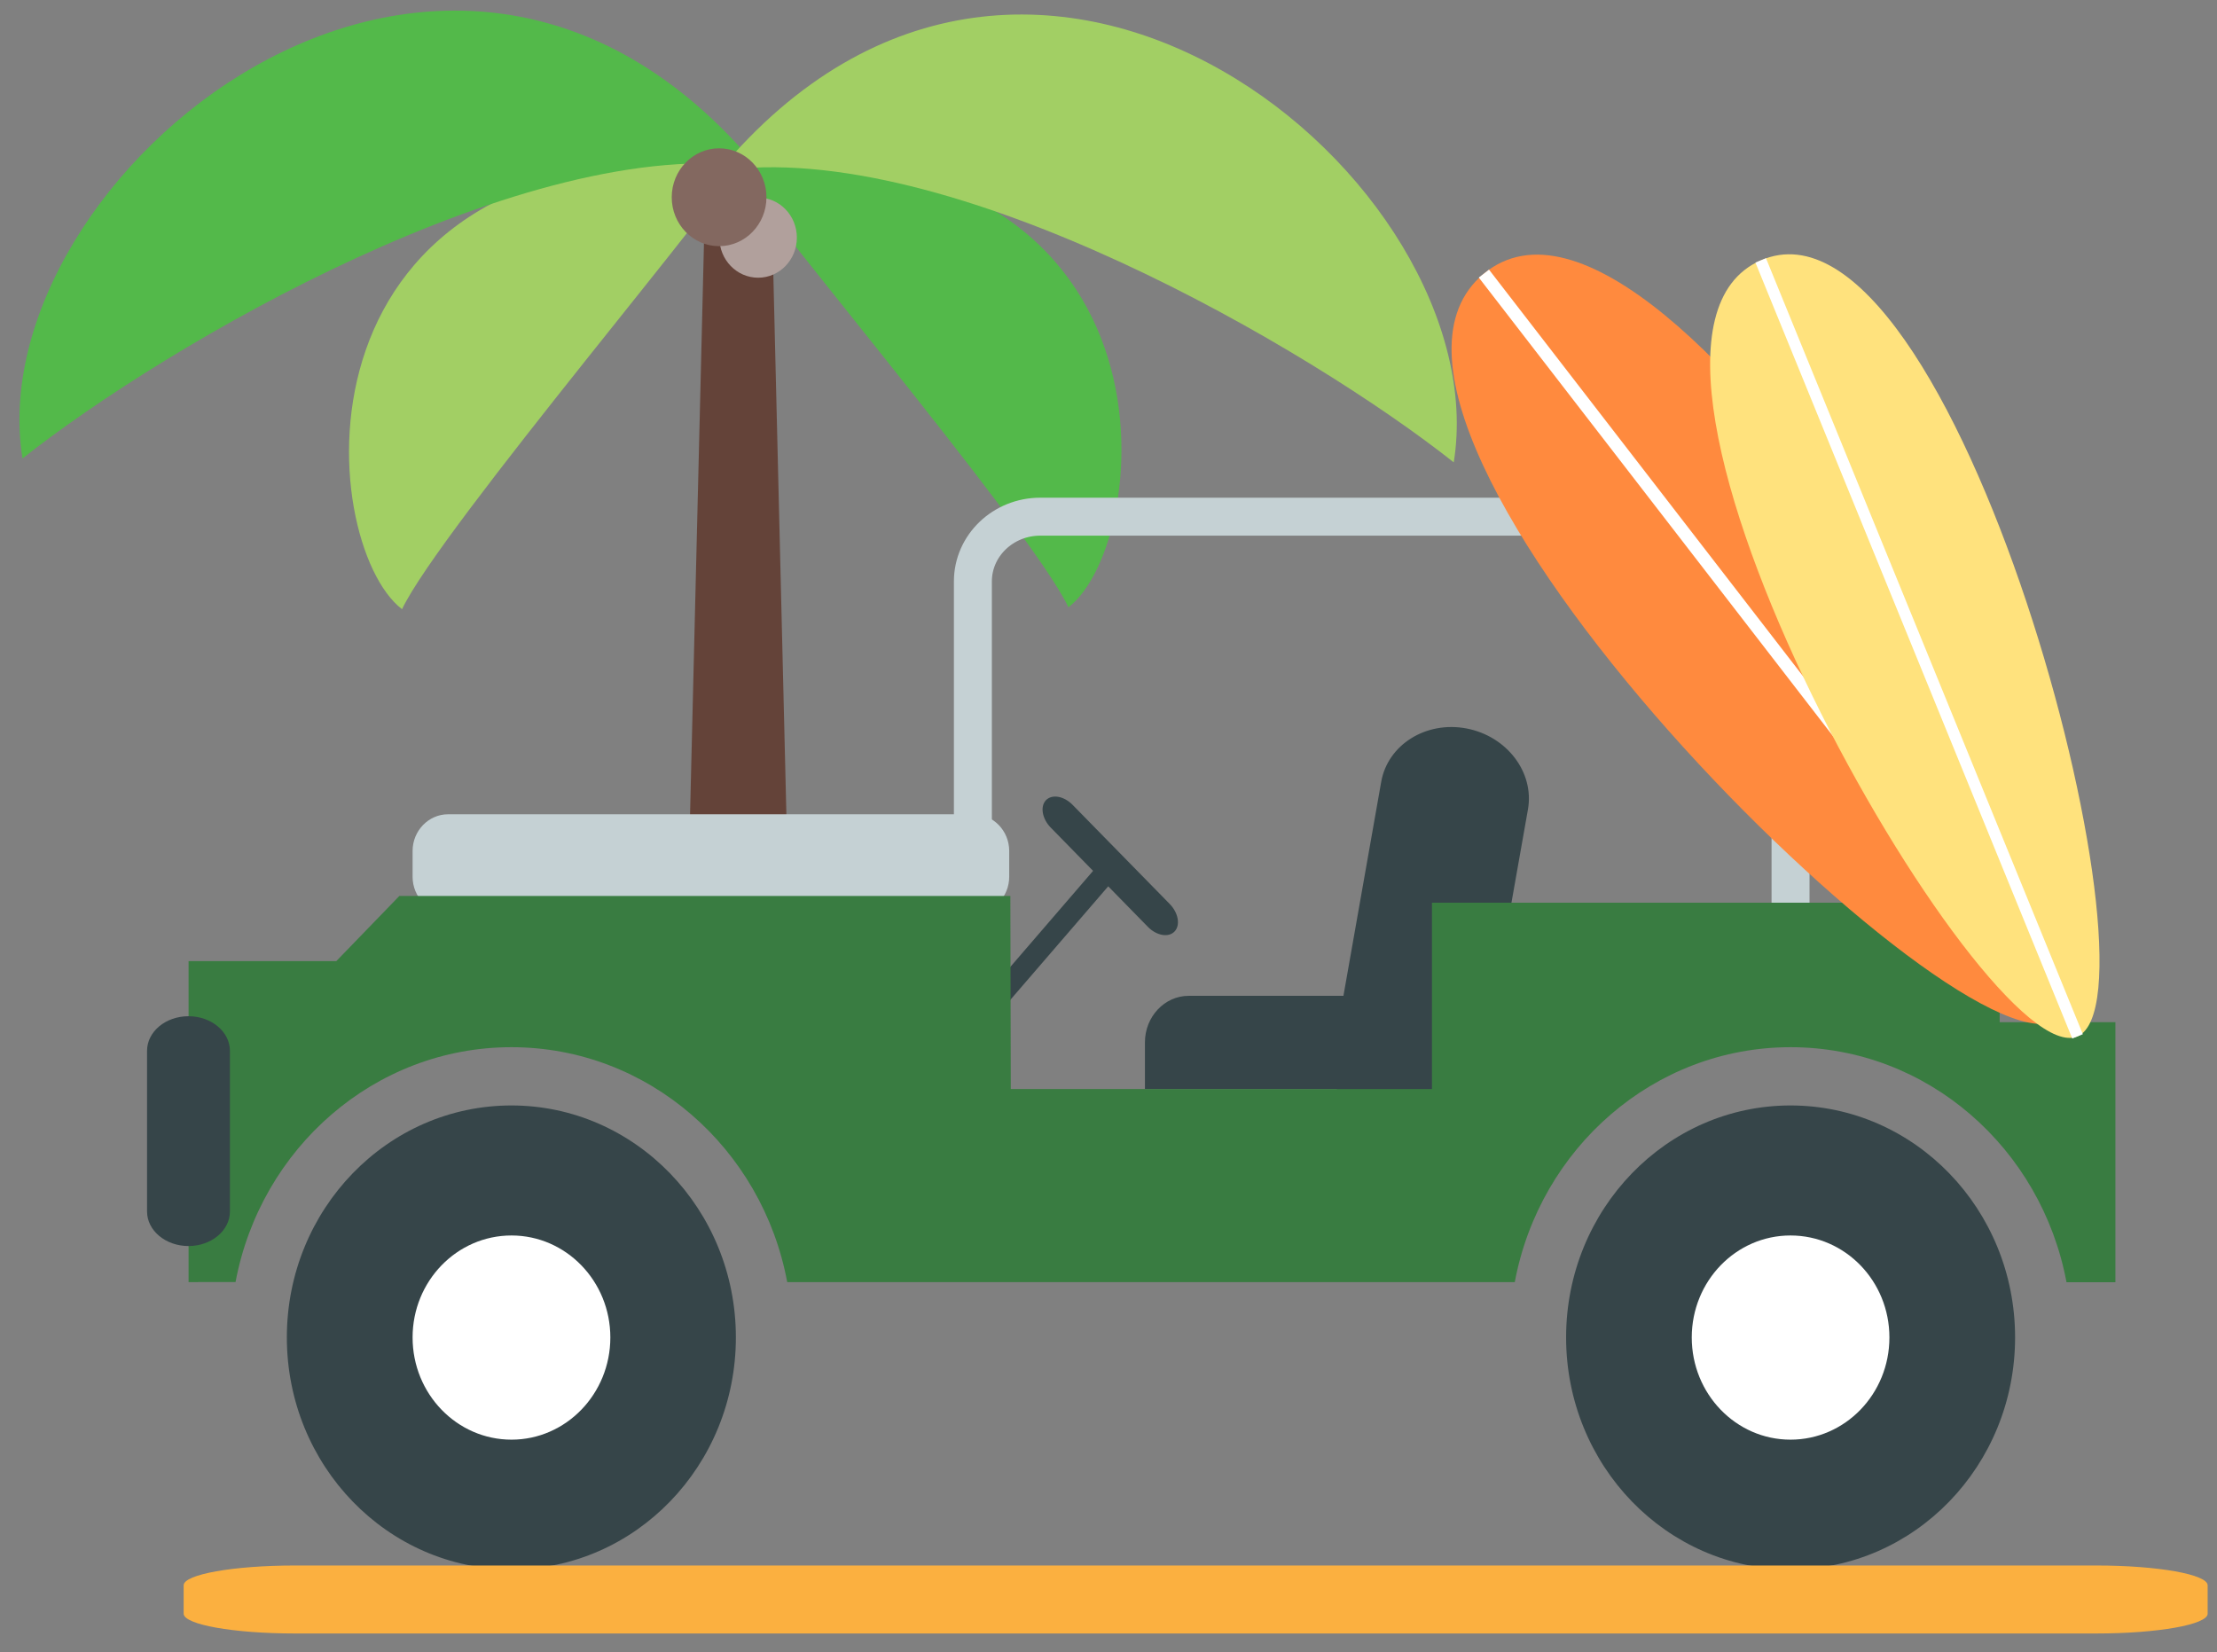 <svg width="106" height="79" viewBox="0 0 106 79" fill="none" xmlns="http://www.w3.org/2000/svg">
<rect x="0" y="0" width="106" height="79" fill="#808080" stroke="none"/>
<g id="Group">
<g id="Group_2">
<path id="Vector" d="M37.751 45.23H32.84L33.751 7.827H36.847L37.751 45.23Z" fill="#644339"/>
<path id="Vector_2" d="M35.297 7.746C35.358 8.498 21.018 25.313 19.223 29.129C15.124 26.002 13.343 6.325 35.297 7.746Z" fill="#A2CF64"/>
<path id="Vector_3" d="M36.206 7.987C25.213 6.348 7.876 16.535 1.076 21.922C-1.08 8.573 21.134 -10.077 36.206 7.987Z" fill="#53B94A"/>
<path id="Vector_4" d="M35.012 7.656C34.95 8.406 49.29 25.218 51.084 29.037C55.183 25.906 56.966 6.232 35.012 7.656Z" fill="#53B94A"/>
<path id="Vector_5" d="M34.379 8.173C45.366 6.535 62.709 16.721 69.507 22.108C71.66 8.759 49.451 -9.889 34.379 8.173Z" fill="#A2CF64"/>
<path id="Vector_6" d="M38.1 11.363C38.1 12.421 37.271 13.279 36.25 13.279C35.222 13.279 34.395 12.42 34.395 11.363C34.395 10.306 35.222 9.448 36.25 9.448C37.271 9.448 38.1 10.306 38.1 11.363Z" fill="#B1A09C"/>
<path id="Vector_7" d="M34.381 11.771C35.632 11.771 36.646 10.724 36.646 9.432C36.646 8.14 35.632 7.092 34.381 7.092C33.131 7.092 32.117 8.14 32.117 9.432C32.117 10.724 33.131 11.771 34.381 11.771Z" fill="#836860"/>
</g>
<g id="Group_3">
<path id="Vector_8" d="M55.927 43.224C56.342 43.649 56.446 44.237 56.158 44.54C55.873 44.841 55.298 44.743 54.882 44.317L50.241 39.575C49.825 39.151 49.724 38.562 50.01 38.261C50.302 37.962 50.869 38.061 51.285 38.486L55.927 43.224Z" fill="#364549"/>
<path id="Vector_9" d="M46.481 49.164C46.693 49.353 47.119 49.194 47.439 48.815L53.057 42.298C53.378 41.917 52.606 41.23 52.288 41.612L46.674 48.127C46.351 48.51 46.268 48.976 46.481 49.164Z" fill="#364549"/>
</g>
<path id="Vector_10" d="M85.61 46.16V27.802C85.61 26.091 84.169 24.705 82.39 24.705H49.739C47.957 24.705 46.516 26.092 46.516 27.802V46.16" stroke="#C5D1D4" stroke-width="1.815" stroke-miterlimit="10"/>
<path id="Vector_11" d="M54.742 49.842V52.069H65.334C66.492 52.069 67.43 51.076 67.43 49.842C67.43 48.611 66.492 47.616 65.334 47.616H56.834C55.681 47.616 54.742 48.613 54.742 49.842Z" fill="#364549"/>
<g id="Group_4">
<path id="Vector_12" d="M19.727 41.922C19.727 42.888 20.49 43.677 21.424 43.677H46.555C47.489 43.677 48.253 42.888 48.253 41.922V40.69C48.253 39.724 47.489 38.935 46.555 38.935H21.424C20.49 38.935 19.727 39.724 19.727 40.69V41.922Z" fill="#C5D1D4"/>
</g>
<path id="Vector_13" d="M70.11 34.83C68.176 34.467 66.351 35.611 66.039 37.383L63.741 50.401C63.429 52.171 64.742 53.907 66.676 54.274C68.619 54.636 70.438 53.496 70.752 51.726L73.055 38.703C73.368 36.93 72.046 35.196 70.11 34.83Z" fill="#364549"/>
<path id="Vector_14" d="M98.805 61.311L101.142 61.309V48.877H95.609V43.164H68.465V52.073H48.328L48.308 42.841H19.094L16.08 45.956H9.016V61.304L11.262 61.301C12.461 54.903 17.909 50.072 24.455 50.072C30.992 50.072 36.447 54.906 37.639 61.304L72.425 61.306C73.62 54.906 79.072 50.072 85.612 50.072C92.157 50.072 97.607 54.908 98.805 61.311Z" fill="#397C41"/>
<path id="Vector_15" d="M7.031 57.928C7.031 58.839 7.916 59.58 9.013 59.58C10.104 59.58 10.993 58.839 10.993 57.928V50.245C10.993 49.334 10.104 48.591 9.013 48.591C7.916 48.591 7.031 49.332 7.031 50.245V57.928Z" fill="#364549"/>
<path id="Vector_16" d="M13.715 63.948C13.715 70.077 18.521 75.041 24.453 75.041C30.374 75.041 35.184 70.077 35.184 63.948C35.184 57.827 30.374 52.858 24.453 52.858C18.521 52.857 13.715 57.827 13.715 63.948Z" fill="#364549"/>
<path id="Vector_17" d="M19.727 63.951C19.727 66.65 21.845 68.838 24.457 68.838C27.06 68.838 29.182 66.65 29.182 63.951C29.182 61.255 27.06 59.075 24.457 59.075C21.845 59.074 19.727 61.255 19.727 63.951Z" fill="white"/>
<path id="Vector_18" d="M74.879 63.948C74.879 70.077 79.686 75.041 85.609 75.041C91.542 75.041 96.346 70.077 96.346 63.948C96.346 57.827 91.542 52.858 85.609 52.858C79.686 52.857 74.879 57.827 74.879 63.948Z" fill="#364549"/>
<path id="Vector_19" d="M80.887 63.951C80.887 66.65 83 68.838 85.608 68.838C88.223 68.838 90.337 66.65 90.337 63.951C90.337 61.255 88.223 59.075 85.608 59.075C83 59.074 80.887 61.255 80.887 63.951Z" fill="white"/>
<g id="Group_5">
<path id="Vector_20" d="M98.453 48.695C94.23 52.175 62.054 20.417 70.95 13.082C79.841 5.749 102.675 45.208 98.453 48.695Z" fill="#FF8A3E"/>
<path id="Vector_21" d="M70.949 13.082L98.453 48.694" stroke="white" stroke-width="0.618" stroke-miterlimit="10"/>
</g>
<g id="Group_6">
<path id="Vector_22" d="M99.334 49.553C94.932 51.466 74.921 16.489 84.186 12.45C93.45 8.412 103.734 47.633 99.334 49.553Z" fill="#FFE27D"/>
<path id="Vector_23" d="M84.184 12.451L99.333 49.554" stroke="white" stroke-width="0.546" stroke-miterlimit="10"/>
</g>
<path id="Vector_24" d="M105.554 77.158C105.554 77.681 103.169 78.106 100.227 78.106H14.103C11.164 78.106 8.781 77.681 8.781 77.158V75.802C8.781 75.28 11.164 74.855 14.103 74.855H100.226C103.168 74.855 105.553 75.28 105.553 75.802V77.158H105.554Z" fill="#FBB040"/>
</g>
</svg>
